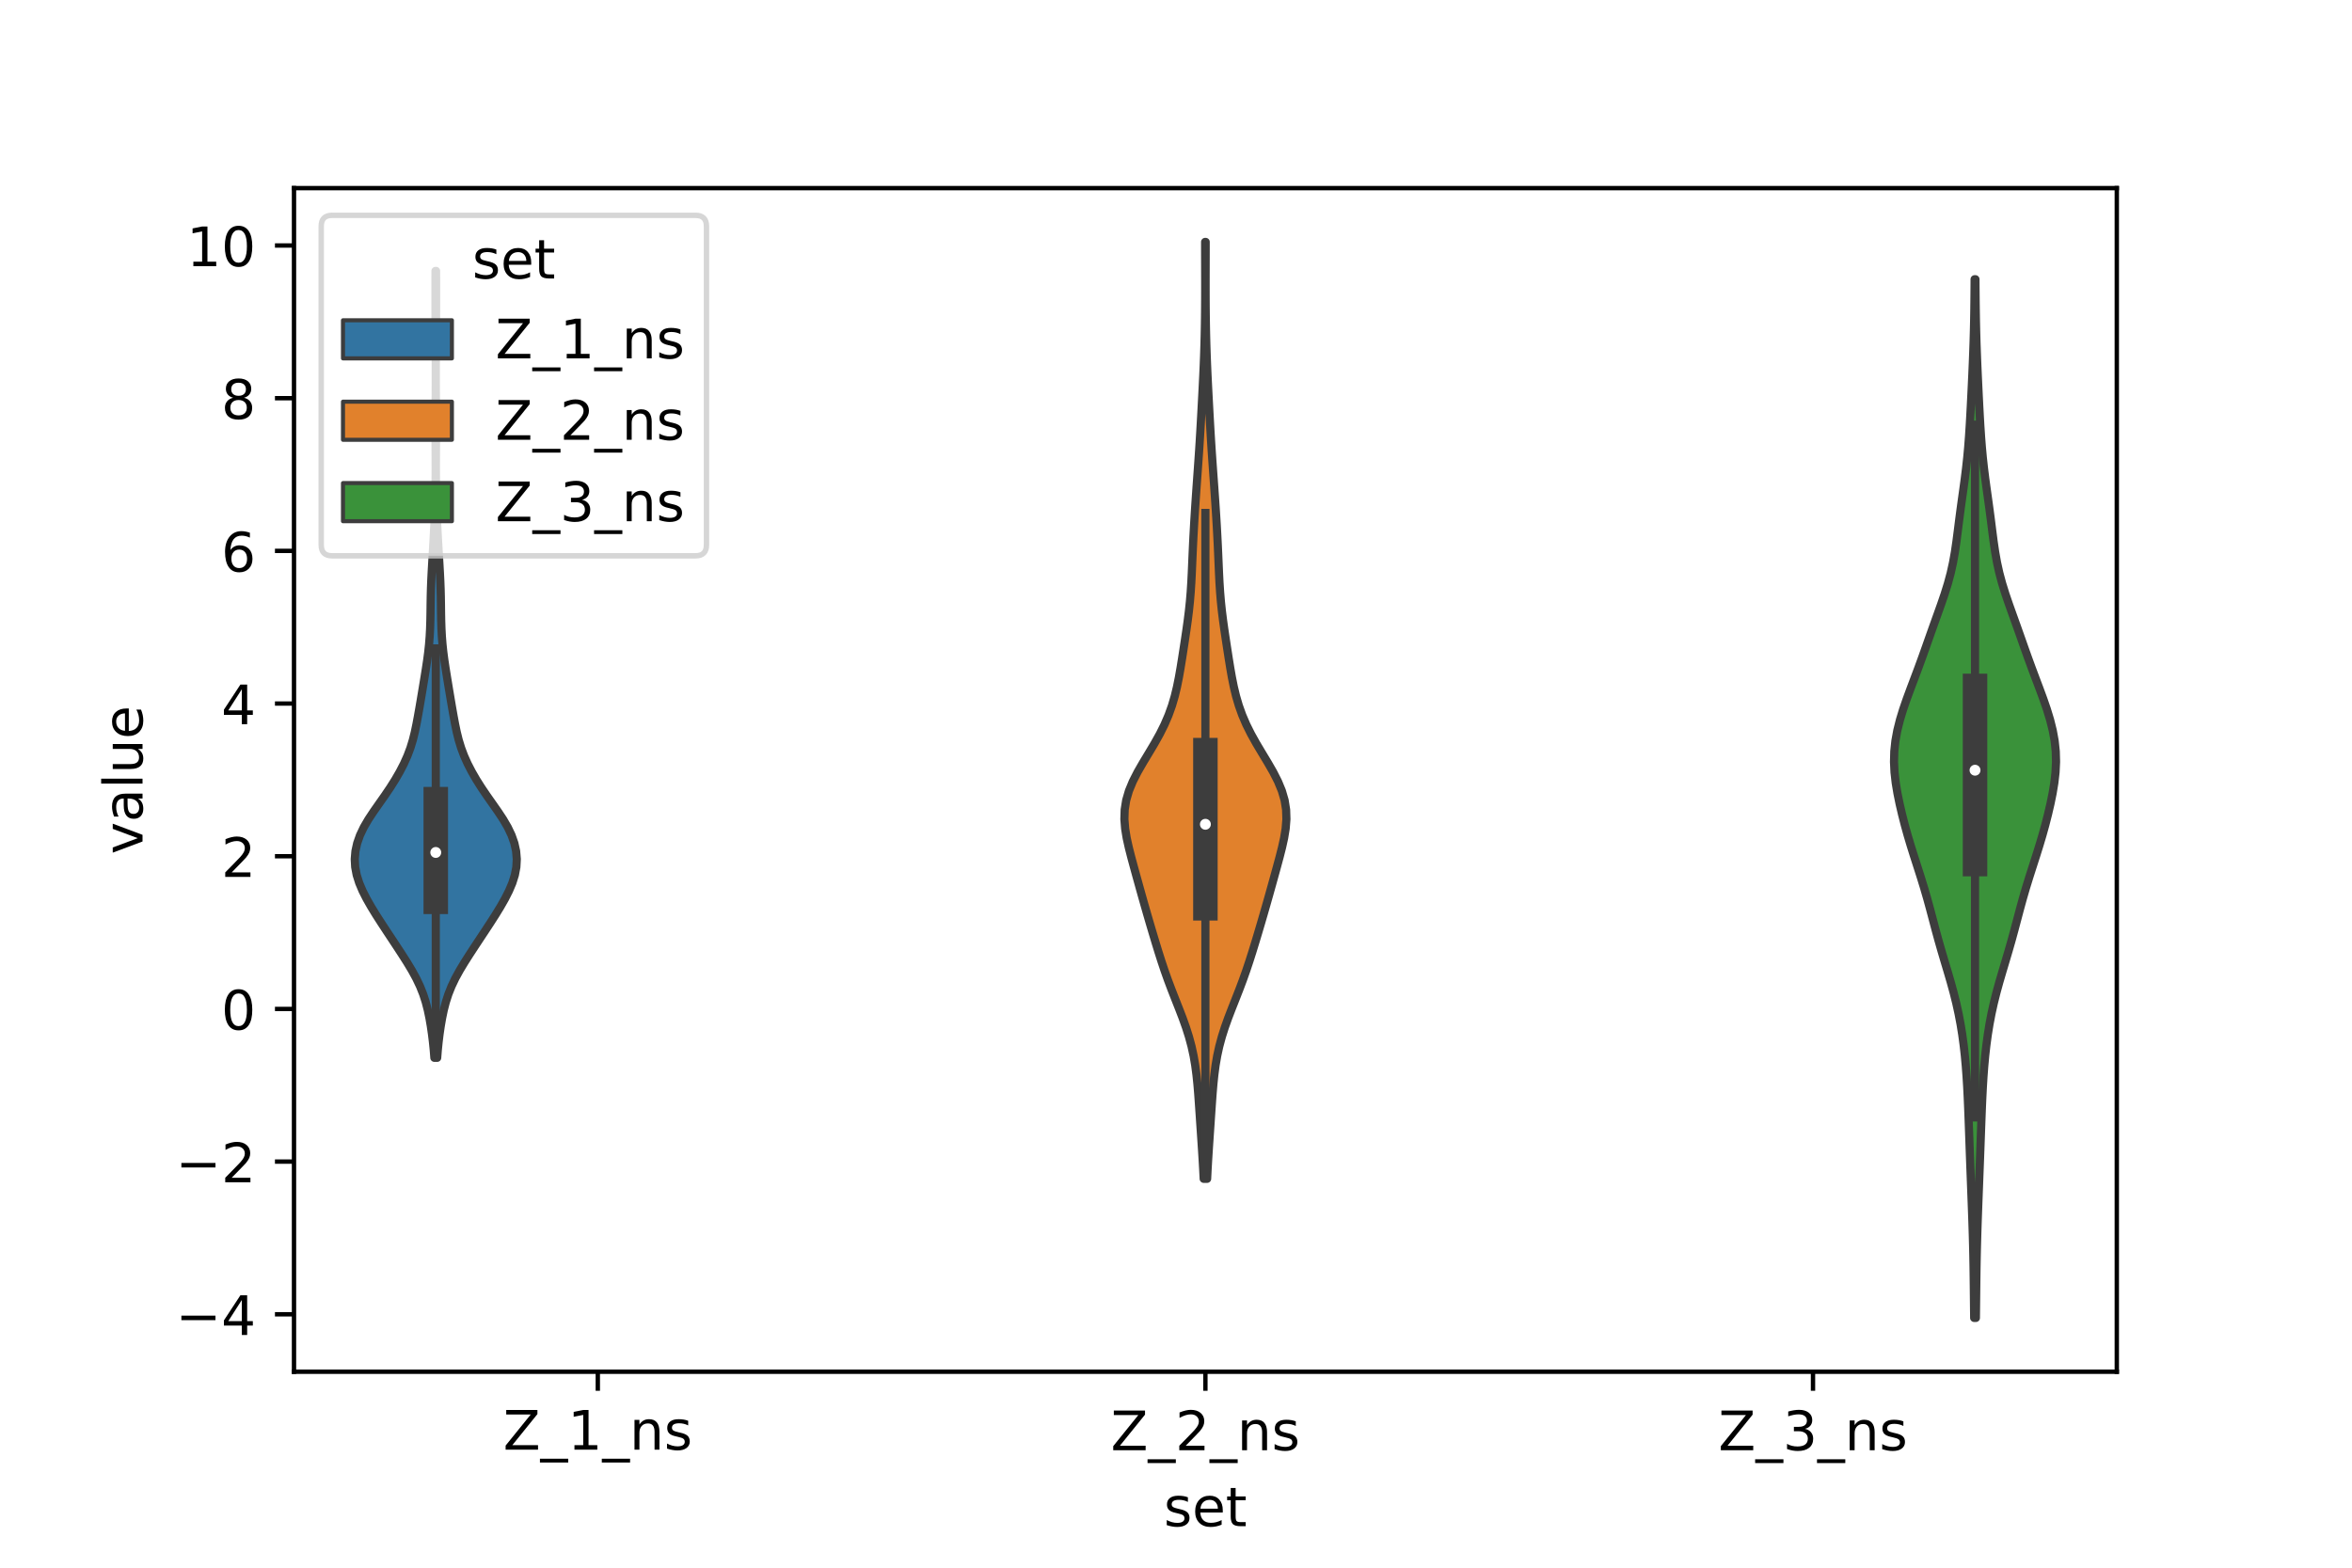 <?xml version="1.0" encoding="utf-8" standalone="no"?>
<!DOCTYPE svg PUBLIC "-//W3C//DTD SVG 1.1//EN"
  "http://www.w3.org/Graphics/SVG/1.1/DTD/svg11.dtd">
<!-- Created with matplotlib (https://matplotlib.org/) -->
<svg height="288pt" version="1.1" viewBox="0 0 432 288" width="432pt" xmlns="http://www.w3.org/2000/svg" xmlns:xlink="http://www.w3.org/1999/xlink">
 <defs>
  <style type="text/css">*{stroke-linecap:butt;stroke-linejoin:round;}</style>
 </defs>
 <g id="figure_1">
  <g id="patch_1">
   <path d="M 0 288 
L 432 288 
L 432 0 
L 0 0 
z
" style="fill:#ffffff;"/>
  </g>
  <g id="axes_1">
   <g id="patch_2">
    <path d="M 54 252 
L 388.8 252 
L 388.8 34.56 
L 54 34.56 
z
" style="fill:#ffffff;"/>
   </g>
   <g id="PolyCollection_1">
    <defs>
     <path d="M 80.298 -93.668 
L 79.782 -93.668 
L 79.666 -95.128 
L 79.519 -96.589 
L 79.341 -98.049 
L 79.128 -99.509 
L 78.877 -100.969 
L 78.574 -102.429 
L 78.198 -103.89 
L 77.728 -105.35 
L 77.146 -106.81 
L 76.45 -108.27 
L 75.65 -109.73 
L 74.771 -111.191 
L 73.841 -112.651 
L 72.887 -114.111 
L 71.922 -115.571 
L 70.956 -117.031 
L 69.999 -118.491 
L 69.063 -119.952 
L 68.169 -121.412 
L 67.337 -122.872 
L 66.596 -124.332 
L 65.977 -125.792 
L 65.516 -127.253 
L 65.239 -128.713 
L 65.16 -130.173 
L 65.283 -131.633 
L 65.604 -133.093 
L 66.118 -134.554 
L 66.813 -136.014 
L 67.664 -137.474 
L 68.629 -138.934 
L 69.652 -140.394 
L 70.679 -141.854 
L 71.667 -143.315 
L 72.589 -144.775 
L 73.432 -146.235 
L 74.186 -147.695 
L 74.84 -149.155 
L 75.388 -150.616 
L 75.834 -152.076 
L 76.195 -153.536 
L 76.498 -154.996 
L 76.77 -156.456 
L 77.028 -157.916 
L 77.277 -159.377 
L 77.522 -160.837 
L 77.763 -162.297 
L 78.002 -163.757 
L 78.235 -165.217 
L 78.455 -166.678 
L 78.648 -168.138 
L 78.804 -169.598 
L 78.92 -171.058 
L 78.997 -172.518 
L 79.044 -173.979 
L 79.071 -175.439 
L 79.089 -176.899 
L 79.113 -178.359 
L 79.151 -179.819 
L 79.207 -181.279 
L 79.279 -182.74 
L 79.361 -184.2 
L 79.446 -185.66 
L 79.532 -187.12 
L 79.616 -188.58 
L 79.696 -190.041 
L 79.77 -191.501 
L 79.835 -192.961 
L 79.889 -194.421 
L 79.933 -195.881 
L 79.967 -197.342 
L 79.992 -198.802 
L 80.008 -200.262 
L 80.015 -201.722 
L 80.014 -203.182 
L 80.008 -204.642 
L 80 -206.103 
L 79.994 -207.563 
L 79.991 -209.023 
L 79.994 -210.483 
L 80.002 -211.943 
L 80.012 -213.404 
L 80.021 -214.864 
L 80.029 -216.324 
L 80.034 -217.784 
L 80.035 -219.244 
L 80.034 -220.705 
L 80.03 -222.165 
L 80.023 -223.625 
L 80.013 -225.085 
L 80.003 -226.545 
L 79.993 -228.005 
L 79.986 -229.466 
L 79.982 -230.926 
L 79.981 -232.386 
L 79.981 -233.846 
L 79.981 -235.306 
L 79.982 -236.767 
L 79.985 -238.227 
L 80.095 -238.227 
L 80.095 -238.227 
L 80.098 -236.767 
L 80.099 -235.306 
L 80.099 -233.846 
L 80.099 -232.386 
L 80.098 -230.926 
L 80.094 -229.466 
L 80.087 -228.005 
L 80.077 -226.545 
L 80.067 -225.085 
L 80.057 -223.625 
L 80.05 -222.165 
L 80.046 -220.705 
L 80.045 -219.244 
L 80.046 -217.784 
L 80.051 -216.324 
L 80.059 -214.864 
L 80.068 -213.404 
L 80.078 -211.943 
L 80.086 -210.483 
L 80.089 -209.023 
L 80.086 -207.563 
L 80.08 -206.103 
L 80.072 -204.642 
L 80.066 -203.182 
L 80.065 -201.722 
L 80.072 -200.262 
L 80.088 -198.802 
L 80.113 -197.342 
L 80.147 -195.881 
L 80.191 -194.421 
L 80.245 -192.961 
L 80.31 -191.501 
L 80.384 -190.041 
L 80.464 -188.58 
L 80.548 -187.12 
L 80.634 -185.66 
L 80.719 -184.2 
L 80.801 -182.74 
L 80.873 -181.279 
L 80.929 -179.819 
L 80.967 -178.359 
L 80.991 -176.899 
L 81.009 -175.439 
L 81.036 -173.979 
L 81.083 -172.518 
L 81.16 -171.058 
L 81.276 -169.598 
L 81.432 -168.138 
L 81.625 -166.678 
L 81.845 -165.217 
L 82.078 -163.757 
L 82.317 -162.297 
L 82.558 -160.837 
L 82.803 -159.377 
L 83.052 -157.916 
L 83.309 -156.456 
L 83.582 -154.996 
L 83.885 -153.536 
L 84.246 -152.076 
L 84.692 -150.616 
L 85.24 -149.155 
L 85.894 -147.695 
L 86.648 -146.235 
L 87.491 -144.775 
L 88.413 -143.315 
L 89.401 -141.854 
L 90.428 -140.394 
L 91.451 -138.934 
L 92.416 -137.474 
L 93.267 -136.014 
L 93.962 -134.554 
L 94.476 -133.093 
L 94.797 -131.633 
L 94.92 -130.173 
L 94.841 -128.713 
L 94.564 -127.253 
L 94.103 -125.792 
L 93.484 -124.332 
L 92.743 -122.872 
L 91.911 -121.412 
L 91.017 -119.952 
L 90.081 -118.491 
L 89.124 -117.031 
L 88.158 -115.571 
L 87.193 -114.111 
L 86.239 -112.651 
L 85.309 -111.191 
L 84.43 -109.73 
L 83.63 -108.27 
L 82.934 -106.81 
L 82.352 -105.35 
L 81.882 -103.89 
L 81.506 -102.429 
L 81.203 -100.969 
L 80.952 -99.509 
L 80.739 -98.049 
L 80.561 -96.589 
L 80.414 -95.128 
L 80.298 -93.668 
z
" id="m6e6fdcb31c" style="stroke:#3d3d3d;stroke-width:1.5;"/>
    </defs>
    <g clip-path="url(#pe1ec024bdc)">
     <use style="fill:#3274a1;stroke:#3d3d3d;stroke-width:1.5;" x="0" xlink:href="#m6e6fdcb31c" y="288"/>
    </g>
   </g>
   <g id="PolyCollection_2">
    <defs>
     <path d="M 221.715 -71.44 
L 221.085 -71.44 
L 220.997 -73.179 
L 220.898 -74.918 
L 220.79 -76.656 
L 220.676 -78.395 
L 220.559 -80.133 
L 220.441 -81.872 
L 220.325 -83.61 
L 220.206 -85.349 
L 220.081 -87.087 
L 219.937 -88.826 
L 219.758 -90.564 
L 219.529 -92.303 
L 219.231 -94.042 
L 218.851 -95.78 
L 218.383 -97.519 
L 217.831 -99.257 
L 217.21 -100.996 
L 216.541 -102.734 
L 215.853 -104.473 
L 215.173 -106.211 
L 214.518 -107.95 
L 213.9 -109.688 
L 213.318 -111.427 
L 212.764 -113.166 
L 212.23 -114.904 
L 211.707 -116.643 
L 211.192 -118.381 
L 210.685 -120.12 
L 210.185 -121.858 
L 209.692 -123.597 
L 209.206 -125.335 
L 208.723 -127.074 
L 208.244 -128.812 
L 207.774 -130.551 
L 207.331 -132.29 
L 206.945 -134.028 
L 206.659 -135.767 
L 206.52 -137.505 
L 206.574 -139.244 
L 206.85 -140.982 
L 207.357 -142.721 
L 208.076 -144.459 
L 208.964 -146.198 
L 209.965 -147.936 
L 211.014 -149.675 
L 212.049 -151.414 
L 213.019 -153.152 
L 213.887 -154.891 
L 214.634 -156.629 
L 215.258 -158.368 
L 215.769 -160.106 
L 216.187 -161.845 
L 216.536 -163.583 
L 216.84 -165.322 
L 217.12 -167.06 
L 217.389 -168.799 
L 217.654 -170.538 
L 217.912 -172.276 
L 218.155 -174.015 
L 218.372 -175.753 
L 218.555 -177.492 
L 218.7 -179.23 
L 218.812 -180.969 
L 218.9 -182.707 
L 218.975 -184.446 
L 219.049 -186.184 
L 219.127 -187.923 
L 219.215 -189.661 
L 219.311 -191.4 
L 219.415 -193.139 
L 219.526 -194.877 
L 219.643 -196.616 
L 219.764 -198.354 
L 219.888 -200.093 
L 220.013 -201.831 
L 220.135 -203.57 
L 220.253 -205.308 
L 220.364 -207.047 
L 220.468 -208.785 
L 220.567 -210.524 
L 220.663 -212.263 
L 220.756 -214.001 
L 220.847 -215.74 
L 220.935 -217.478 
L 221.019 -219.217 
L 221.095 -220.955 
L 221.163 -222.694 
L 221.22 -224.432 
L 221.267 -226.171 
L 221.303 -227.909 
L 221.33 -229.648 
L 221.348 -231.387 
L 221.359 -233.125 
L 221.363 -234.864 
L 221.363 -236.602 
L 221.359 -238.341 
L 221.355 -240.079 
L 221.351 -241.818 
L 221.35 -243.556 
L 221.45 -243.556 
L 221.45 -243.556 
L 221.449 -241.818 
L 221.445 -240.079 
L 221.441 -238.341 
L 221.437 -236.602 
L 221.437 -234.864 
L 221.441 -233.125 
L 221.452 -231.387 
L 221.47 -229.648 
L 221.497 -227.909 
L 221.533 -226.171 
L 221.58 -224.432 
L 221.637 -222.694 
L 221.705 -220.955 
L 221.781 -219.217 
L 221.865 -217.478 
L 221.953 -215.74 
L 222.044 -214.001 
L 222.137 -212.263 
L 222.233 -210.524 
L 222.332 -208.785 
L 222.436 -207.047 
L 222.547 -205.308 
L 222.665 -203.57 
L 222.787 -201.831 
L 222.912 -200.093 
L 223.036 -198.354 
L 223.157 -196.616 
L 223.274 -194.877 
L 223.385 -193.139 
L 223.489 -191.4 
L 223.585 -189.661 
L 223.673 -187.923 
L 223.751 -186.184 
L 223.825 -184.446 
L 223.9 -182.707 
L 223.988 -180.969 
L 224.1 -179.23 
L 224.245 -177.492 
L 224.428 -175.753 
L 224.645 -174.015 
L 224.888 -172.276 
L 225.146 -170.538 
L 225.411 -168.799 
L 225.68 -167.06 
L 225.96 -165.322 
L 226.264 -163.583 
L 226.613 -161.845 
L 227.031 -160.106 
L 227.542 -158.368 
L 228.166 -156.629 
L 228.913 -154.891 
L 229.781 -153.152 
L 230.751 -151.414 
L 231.786 -149.675 
L 232.835 -147.936 
L 233.836 -146.198 
L 234.724 -144.459 
L 235.443 -142.721 
L 235.95 -140.982 
L 236.226 -139.244 
L 236.28 -137.505 
L 236.141 -135.767 
L 235.855 -134.028 
L 235.469 -132.29 
L 235.026 -130.551 
L 234.556 -128.812 
L 234.077 -127.074 
L 233.594 -125.335 
L 233.108 -123.597 
L 232.615 -121.858 
L 232.115 -120.12 
L 231.608 -118.381 
L 231.093 -116.643 
L 230.57 -114.904 
L 230.036 -113.166 
L 229.482 -111.427 
L 228.9 -109.688 
L 228.282 -107.95 
L 227.627 -106.211 
L 226.947 -104.473 
L 226.259 -102.734 
L 225.59 -100.996 
L 224.969 -99.257 
L 224.417 -97.519 
L 223.949 -95.78 
L 223.569 -94.042 
L 223.271 -92.303 
L 223.042 -90.564 
L 222.863 -88.826 
L 222.719 -87.087 
L 222.594 -85.349 
L 222.475 -83.61 
L 222.359 -81.872 
L 222.241 -80.133 
L 222.124 -78.395 
L 222.01 -76.656 
L 221.902 -74.918 
L 221.803 -73.179 
L 221.715 -71.44 
z
" id="m71fea92e18" style="stroke:#3d3d3d;stroke-width:1.5;"/>
    </defs>
    <g clip-path="url(#pe1ec024bdc)">
     <use style="fill:#e1812c;stroke:#3d3d3d;stroke-width:1.5;" x="0" xlink:href="#m71fea92e18" y="288"/>
    </g>
   </g>
   <g id="PolyCollection_3">
    <defs>
     <path d="M 362.918 -45.884 
L 362.602 -45.884 
L 362.579 -47.811 
L 362.557 -49.739 
L 362.535 -51.666 
L 362.511 -53.593 
L 362.482 -55.521 
L 362.445 -57.448 
L 362.4 -59.376 
L 362.347 -61.303 
L 362.286 -63.231 
L 362.219 -65.158 
L 362.149 -67.086 
L 362.076 -69.013 
L 362.003 -70.94 
L 361.93 -72.868 
L 361.858 -74.795 
L 361.787 -76.723 
L 361.718 -78.65 
L 361.649 -80.578 
L 361.579 -82.505 
L 361.505 -84.433 
L 361.422 -86.36 
L 361.326 -88.287 
L 361.209 -90.215 
L 361.066 -92.142 
L 360.89 -94.07 
L 360.674 -95.997 
L 360.414 -97.925 
L 360.103 -99.852 
L 359.736 -101.78 
L 359.312 -103.707 
L 358.83 -105.635 
L 358.301 -107.562 
L 357.737 -109.489 
L 357.16 -111.417 
L 356.589 -113.344 
L 356.038 -115.272 
L 355.511 -117.199 
L 355 -119.127 
L 354.488 -121.054 
L 353.958 -122.982 
L 353.396 -124.909 
L 352.802 -126.836 
L 352.185 -128.764 
L 351.564 -130.691 
L 350.959 -132.619 
L 350.384 -134.546 
L 349.848 -136.474 
L 349.355 -138.401 
L 348.906 -140.329 
L 348.513 -142.256 
L 348.193 -144.183 
L 347.974 -146.111 
L 347.88 -148.038 
L 347.932 -149.966 
L 348.136 -151.893 
L 348.487 -153.821 
L 348.968 -155.748 
L 349.555 -157.676 
L 350.22 -159.603 
L 350.931 -161.53 
L 351.659 -163.458 
L 352.381 -165.385 
L 353.084 -167.313 
L 353.771 -169.24 
L 354.45 -171.168 
L 355.135 -173.095 
L 355.828 -175.023 
L 356.516 -176.95 
L 357.176 -178.878 
L 357.776 -180.805 
L 358.294 -182.732 
L 358.72 -184.66 
L 359.062 -186.587 
L 359.344 -188.515 
L 359.593 -190.442 
L 359.835 -192.37 
L 360.087 -194.297 
L 360.351 -196.225 
L 360.62 -198.152 
L 360.88 -200.079 
L 361.12 -202.007 
L 361.33 -203.934 
L 361.507 -205.862 
L 361.655 -207.789 
L 361.781 -209.717 
L 361.892 -211.644 
L 361.994 -213.572 
L 362.09 -215.499 
L 362.182 -217.426 
L 362.271 -219.354 
L 362.353 -221.281 
L 362.428 -223.209 
L 362.495 -225.136 
L 362.55 -227.064 
L 362.595 -228.991 
L 362.628 -230.919 
L 362.652 -232.846 
L 362.67 -234.773 
L 362.684 -236.701 
L 362.836 -236.701 
L 362.836 -236.701 
L 362.85 -234.773 
L 362.868 -232.846 
L 362.892 -230.919 
L 362.925 -228.991 
L 362.97 -227.064 
L 363.025 -225.136 
L 363.092 -223.209 
L 363.167 -221.281 
L 363.249 -219.354 
L 363.338 -217.426 
L 363.43 -215.499 
L 363.526 -213.572 
L 363.628 -211.644 
L 363.739 -209.717 
L 363.865 -207.789 
L 364.013 -205.862 
L 364.19 -203.934 
L 364.4 -202.007 
L 364.64 -200.079 
L 364.9 -198.152 
L 365.169 -196.225 
L 365.433 -194.297 
L 365.685 -192.37 
L 365.927 -190.442 
L 366.176 -188.515 
L 366.458 -186.587 
L 366.8 -184.66 
L 367.226 -182.732 
L 367.744 -180.805 
L 368.344 -178.878 
L 369.004 -176.95 
L 369.692 -175.023 
L 370.385 -173.095 
L 371.07 -171.168 
L 371.749 -169.24 
L 372.436 -167.313 
L 373.139 -165.385 
L 373.861 -163.458 
L 374.589 -161.53 
L 375.3 -159.603 
L 375.965 -157.676 
L 376.552 -155.748 
L 377.033 -153.821 
L 377.384 -151.893 
L 377.588 -149.966 
L 377.64 -148.038 
L 377.546 -146.111 
L 377.327 -144.183 
L 377.007 -142.256 
L 376.614 -140.329 
L 376.165 -138.401 
L 375.672 -136.474 
L 375.136 -134.546 
L 374.561 -132.619 
L 373.956 -130.691 
L 373.335 -128.764 
L 372.718 -126.836 
L 372.124 -124.909 
L 371.562 -122.982 
L 371.032 -121.054 
L 370.52 -119.127 
L 370.009 -117.199 
L 369.482 -115.272 
L 368.931 -113.344 
L 368.36 -111.417 
L 367.783 -109.489 
L 367.219 -107.562 
L 366.69 -105.635 
L 366.208 -103.707 
L 365.784 -101.78 
L 365.417 -99.852 
L 365.106 -97.925 
L 364.846 -95.997 
L 364.63 -94.07 
L 364.454 -92.142 
L 364.311 -90.215 
L 364.194 -88.287 
L 364.098 -86.36 
L 364.015 -84.433 
L 363.941 -82.505 
L 363.871 -80.578 
L 363.802 -78.65 
L 363.733 -76.723 
L 363.662 -74.795 
L 363.59 -72.868 
L 363.517 -70.94 
L 363.444 -69.013 
L 363.371 -67.086 
L 363.301 -65.158 
L 363.234 -63.231 
L 363.173 -61.303 
L 363.12 -59.376 
L 363.075 -57.448 
L 363.038 -55.521 
L 363.009 -53.593 
L 362.985 -51.666 
L 362.963 -49.739 
L 362.941 -47.811 
L 362.918 -45.884 
z
" id="m199a3d5e04" style="stroke:#3d3d3d;stroke-width:1.5;"/>
    </defs>
    <g clip-path="url(#pe1ec024bdc)">
     <use style="fill:#3a923a;stroke:#3d3d3d;stroke-width:1.5;" x="0" xlink:href="#m199a3d5e04" y="288"/>
    </g>
   </g>
   <g id="patch_3">
    <path clip-path="url(#pe1ec024bdc)" d="M 109.8 185.348 
L 109.8 185.348 
L 109.8 185.348 
L 109.8 185.348 
z
" style="fill:#3274a1;stroke:#3d3d3d;stroke-linejoin:miter;stroke-width:0.75;"/>
   </g>
   <g id="patch_4">
    <path clip-path="url(#pe1ec024bdc)" d="M 109.8 185.348 
L 109.8 185.348 
L 109.8 185.348 
L 109.8 185.348 
z
" style="fill:#e1812c;stroke:#3d3d3d;stroke-linejoin:miter;stroke-width:0.75;"/>
   </g>
   <g id="patch_5">
    <path clip-path="url(#pe1ec024bdc)" d="M 109.8 185.348 
L 109.8 185.348 
L 109.8 185.348 
L 109.8 185.348 
z
" style="fill:#3a923a;stroke:#3d3d3d;stroke-linejoin:miter;stroke-width:0.75;"/>
   </g>
   <g id="matplotlib.axis_1">
    <g id="xtick_1">
     <g id="line2d_1">
      <defs>
       <path d="M 0 0 
L 0 3.5 
" id="mb2d872e1be" style="stroke:#000000;stroke-width:0.8;"/>
      </defs>
      <g>
       <use style="stroke:#000000;stroke-width:0.8;" x="109.8" xlink:href="#mb2d872e1be" y="252"/>
      </g>
     </g>
     <g id="text_1">
      <!-- Z_1_ns -->
      <g transform="translate(92.42 266.32)scale(0.1 -0.1)">
       <defs>
        <path d="M 5.609 72.906 
L 62.891 72.906 
L 62.891 65.375 
L 16.797 8.297 
L 64.016 8.297 
L 64.016 0 
L 4.5 0 
L 4.5 7.516 
L 50.594 64.594 
L 5.609 64.594 
z
" id="DejaVuSans-90"/>
        <path d="M 50.984 -16.609 
L 50.984 -23.578 
L -0.984 -23.578 
L -0.984 -16.609 
z
" id="DejaVuSans-95"/>
        <path d="M 12.406 8.297 
L 28.516 8.297 
L 28.516 63.922 
L 10.984 60.406 
L 10.984 69.391 
L 28.422 72.906 
L 38.281 72.906 
L 38.281 8.297 
L 54.391 8.297 
L 54.391 0 
L 12.406 0 
z
" id="DejaVuSans-49"/>
        <path d="M 54.891 33.016 
L 54.891 0 
L 45.906 0 
L 45.906 32.719 
Q 45.906 40.484 42.875 44.328 
Q 39.844 48.188 33.797 48.188 
Q 26.516 48.188 22.312 43.547 
Q 18.109 38.922 18.109 30.906 
L 18.109 0 
L 9.078 0 
L 9.078 54.688 
L 18.109 54.688 
L 18.109 46.188 
Q 21.344 51.125 25.703 53.562 
Q 30.078 56 35.797 56 
Q 45.219 56 50.047 50.172 
Q 54.891 44.344 54.891 33.016 
z
" id="DejaVuSans-110"/>
        <path d="M 44.281 53.078 
L 44.281 44.578 
Q 40.484 46.531 36.375 47.5 
Q 32.281 48.484 27.875 48.484 
Q 21.188 48.484 17.844 46.438 
Q 14.5 44.391 14.5 40.281 
Q 14.5 37.156 16.891 35.375 
Q 19.281 33.594 26.516 31.984 
L 29.594 31.297 
Q 39.156 29.25 43.188 25.516 
Q 47.219 21.781 47.219 15.094 
Q 47.219 7.469 41.188 3.016 
Q 35.156 -1.422 24.609 -1.422 
Q 20.219 -1.422 15.453 -0.562 
Q 10.688 0.297 5.422 2 
L 5.422 11.281 
Q 10.406 8.688 15.234 7.391 
Q 20.062 6.109 24.812 6.109 
Q 31.156 6.109 34.562 8.281 
Q 37.984 10.453 37.984 14.406 
Q 37.984 18.062 35.516 20.016 
Q 33.062 21.969 24.703 23.781 
L 21.578 24.516 
Q 13.234 26.266 9.516 29.906 
Q 5.812 33.547 5.812 39.891 
Q 5.812 47.609 11.281 51.797 
Q 16.75 56 26.812 56 
Q 31.781 56 36.172 55.266 
Q 40.578 54.547 44.281 53.078 
z
" id="DejaVuSans-115"/>
       </defs>
       <use xlink:href="#DejaVuSans-90"/>
       <use x="68.506" xlink:href="#DejaVuSans-95"/>
       <use x="118.506" xlink:href="#DejaVuSans-49"/>
       <use x="182.129" xlink:href="#DejaVuSans-95"/>
       <use x="232.129" xlink:href="#DejaVuSans-110"/>
       <use x="295.508" xlink:href="#DejaVuSans-115"/>
      </g>
     </g>
    </g>
    <g id="xtick_2">
     <g id="line2d_2">
      <g>
       <use style="stroke:#000000;stroke-width:0.8;" x="221.4" xlink:href="#mb2d872e1be" y="252"/>
      </g>
     </g>
     <g id="text_2">
      <!-- Z_2_ns -->
      <g transform="translate(204.02 266.422)scale(0.1 -0.1)">
       <defs>
        <path d="M 19.188 8.297 
L 53.609 8.297 
L 53.609 0 
L 7.328 0 
L 7.328 8.297 
Q 12.938 14.109 22.625 23.891 
Q 32.328 33.688 34.812 36.531 
Q 39.547 41.844 41.422 45.531 
Q 43.312 49.219 43.312 52.781 
Q 43.312 58.594 39.234 62.25 
Q 35.156 65.922 28.609 65.922 
Q 23.969 65.922 18.812 64.312 
Q 13.672 62.703 7.812 59.422 
L 7.812 69.391 
Q 13.766 71.781 18.938 73 
Q 24.125 74.219 28.422 74.219 
Q 39.75 74.219 46.484 68.547 
Q 53.219 62.891 53.219 53.422 
Q 53.219 48.922 51.531 44.891 
Q 49.859 40.875 45.406 35.406 
Q 44.188 33.984 37.641 27.219 
Q 31.109 20.453 19.188 8.297 
z
" id="DejaVuSans-50"/>
       </defs>
       <use xlink:href="#DejaVuSans-90"/>
       <use x="68.506" xlink:href="#DejaVuSans-95"/>
       <use x="118.506" xlink:href="#DejaVuSans-50"/>
       <use x="182.129" xlink:href="#DejaVuSans-95"/>
       <use x="232.129" xlink:href="#DejaVuSans-110"/>
       <use x="295.508" xlink:href="#DejaVuSans-115"/>
      </g>
     </g>
    </g>
    <g id="xtick_3">
     <g id="line2d_3">
      <g>
       <use style="stroke:#000000;stroke-width:0.8;" x="333" xlink:href="#mb2d872e1be" y="252"/>
      </g>
     </g>
     <g id="text_3">
      <!-- Z_3_ns -->
      <g transform="translate(315.62 266.422)scale(0.1 -0.1)">
       <defs>
        <path d="M 40.578 39.312 
Q 47.656 37.797 51.625 33 
Q 55.609 28.219 55.609 21.188 
Q 55.609 10.406 48.188 4.484 
Q 40.766 -1.422 27.094 -1.422 
Q 22.516 -1.422 17.656 -0.516 
Q 12.797 0.391 7.625 2.203 
L 7.625 11.719 
Q 11.719 9.328 16.594 8.109 
Q 21.484 6.891 26.812 6.891 
Q 36.078 6.891 40.938 10.547 
Q 45.797 14.203 45.797 21.188 
Q 45.797 27.641 41.281 31.266 
Q 36.766 34.906 28.719 34.906 
L 20.219 34.906 
L 20.219 43.016 
L 29.109 43.016 
Q 36.375 43.016 40.234 45.922 
Q 44.094 48.828 44.094 54.297 
Q 44.094 59.906 40.109 62.906 
Q 36.141 65.922 28.719 65.922 
Q 24.656 65.922 20.016 65.031 
Q 15.375 64.156 9.812 62.312 
L 9.812 71.094 
Q 15.438 72.656 20.344 73.438 
Q 25.25 74.219 29.594 74.219 
Q 40.828 74.219 47.359 69.109 
Q 53.906 64.016 53.906 55.328 
Q 53.906 49.266 50.438 45.094 
Q 46.969 40.922 40.578 39.312 
z
" id="DejaVuSans-51"/>
       </defs>
       <use xlink:href="#DejaVuSans-90"/>
       <use x="68.506" xlink:href="#DejaVuSans-95"/>
       <use x="118.506" xlink:href="#DejaVuSans-51"/>
       <use x="182.129" xlink:href="#DejaVuSans-95"/>
       <use x="232.129" xlink:href="#DejaVuSans-110"/>
       <use x="295.508" xlink:href="#DejaVuSans-115"/>
      </g>
     </g>
    </g>
    <g id="text_4">
     <!-- set -->
     <g transform="translate(213.759 280.378)scale(0.1 -0.1)">
      <defs>
       <path d="M 56.203 29.594 
L 56.203 25.203 
L 14.891 25.203 
Q 15.484 15.922 20.484 11.062 
Q 25.484 6.203 34.422 6.203 
Q 39.594 6.203 44.453 7.469 
Q 49.312 8.734 54.109 11.281 
L 54.109 2.781 
Q 49.266 0.734 44.188 -0.344 
Q 39.109 -1.422 33.891 -1.422 
Q 20.797 -1.422 13.156 6.188 
Q 5.516 13.812 5.516 26.812 
Q 5.516 40.234 12.766 48.109 
Q 20.016 56 32.328 56 
Q 43.359 56 49.781 48.891 
Q 56.203 41.797 56.203 29.594 
z
M 47.219 32.234 
Q 47.125 39.594 43.094 43.984 
Q 39.062 48.391 32.422 48.391 
Q 24.906 48.391 20.391 44.141 
Q 15.875 39.891 15.188 32.172 
z
" id="DejaVuSans-101"/>
       <path d="M 18.312 70.219 
L 18.312 54.688 
L 36.812 54.688 
L 36.812 47.703 
L 18.312 47.703 
L 18.312 18.016 
Q 18.312 11.328 20.141 9.422 
Q 21.969 7.516 27.594 7.516 
L 36.812 7.516 
L 36.812 0 
L 27.594 0 
Q 17.188 0 13.234 3.875 
Q 9.281 7.766 9.281 18.016 
L 9.281 47.703 
L 2.688 47.703 
L 2.688 54.688 
L 9.281 54.688 
L 9.281 70.219 
z
" id="DejaVuSans-116"/>
      </defs>
      <use xlink:href="#DejaVuSans-115"/>
      <use x="52.1" xlink:href="#DejaVuSans-101"/>
      <use x="113.623" xlink:href="#DejaVuSans-116"/>
     </g>
    </g>
   </g>
   <g id="matplotlib.axis_2">
    <g id="ytick_1">
     <g id="line2d_4">
      <defs>
       <path d="M 0 0 
L -3.5 0 
" id="m253fcd2c8c" style="stroke:#000000;stroke-width:0.8;"/>
      </defs>
      <g>
       <use style="stroke:#000000;stroke-width:0.8;" x="54" xlink:href="#m253fcd2c8c" y="241.446"/>
      </g>
     </g>
     <g id="text_5">
      <!-- −4 -->
      <g transform="translate(32.258 245.245)scale(0.1 -0.1)">
       <defs>
        <path d="M 10.594 35.5 
L 73.188 35.5 
L 73.188 27.203 
L 10.594 27.203 
z
" id="DejaVuSans-8722"/>
        <path d="M 37.797 64.312 
L 12.891 25.391 
L 37.797 25.391 
z
M 35.203 72.906 
L 47.609 72.906 
L 47.609 25.391 
L 58.016 25.391 
L 58.016 17.188 
L 47.609 17.188 
L 47.609 0 
L 37.797 0 
L 37.797 17.188 
L 4.891 17.188 
L 4.891 26.703 
z
" id="DejaVuSans-52"/>
       </defs>
       <use xlink:href="#DejaVuSans-8722"/>
       <use x="83.789" xlink:href="#DejaVuSans-52"/>
      </g>
     </g>
    </g>
    <g id="ytick_2">
     <g id="line2d_5">
      <g>
       <use style="stroke:#000000;stroke-width:0.8;" x="54" xlink:href="#m253fcd2c8c" y="213.397"/>
      </g>
     </g>
     <g id="text_6">
      <!-- −2 -->
      <g transform="translate(32.258 217.196)scale(0.1 -0.1)">
       <use xlink:href="#DejaVuSans-8722"/>
       <use x="83.789" xlink:href="#DejaVuSans-50"/>
      </g>
     </g>
    </g>
    <g id="ytick_3">
     <g id="line2d_6">
      <g>
       <use style="stroke:#000000;stroke-width:0.8;" x="54" xlink:href="#m253fcd2c8c" y="185.348"/>
      </g>
     </g>
     <g id="text_7">
      <!-- 0 -->
      <g transform="translate(40.638 189.147)scale(0.1 -0.1)">
       <defs>
        <path d="M 31.781 66.406 
Q 24.172 66.406 20.328 58.906 
Q 16.5 51.422 16.5 36.375 
Q 16.5 21.391 20.328 13.891 
Q 24.172 6.391 31.781 6.391 
Q 39.453 6.391 43.281 13.891 
Q 47.125 21.391 47.125 36.375 
Q 47.125 51.422 43.281 58.906 
Q 39.453 66.406 31.781 66.406 
z
M 31.781 74.219 
Q 44.047 74.219 50.516 64.516 
Q 56.984 54.828 56.984 36.375 
Q 56.984 17.969 50.516 8.266 
Q 44.047 -1.422 31.781 -1.422 
Q 19.531 -1.422 13.062 8.266 
Q 6.594 17.969 6.594 36.375 
Q 6.594 54.828 13.062 64.516 
Q 19.531 74.219 31.781 74.219 
z
" id="DejaVuSans-48"/>
       </defs>
       <use xlink:href="#DejaVuSans-48"/>
      </g>
     </g>
    </g>
    <g id="ytick_4">
     <g id="line2d_7">
      <g>
       <use style="stroke:#000000;stroke-width:0.8;" x="54" xlink:href="#m253fcd2c8c" y="157.299"/>
      </g>
     </g>
     <g id="text_8">
      <!-- 2 -->
      <g transform="translate(40.638 161.098)scale(0.1 -0.1)">
       <use xlink:href="#DejaVuSans-50"/>
      </g>
     </g>
    </g>
    <g id="ytick_5">
     <g id="line2d_8">
      <g>
       <use style="stroke:#000000;stroke-width:0.8;" x="54" xlink:href="#m253fcd2c8c" y="129.25"/>
      </g>
     </g>
     <g id="text_9">
      <!-- 4 -->
      <g transform="translate(40.638 133.049)scale(0.1 -0.1)">
       <use xlink:href="#DejaVuSans-52"/>
      </g>
     </g>
    </g>
    <g id="ytick_6">
     <g id="line2d_9">
      <g>
       <use style="stroke:#000000;stroke-width:0.8;" x="54" xlink:href="#m253fcd2c8c" y="101.201"/>
      </g>
     </g>
     <g id="text_10">
      <!-- 6 -->
      <g transform="translate(40.638 105)scale(0.1 -0.1)">
       <defs>
        <path d="M 33.016 40.375 
Q 26.375 40.375 22.484 35.828 
Q 18.609 31.297 18.609 23.391 
Q 18.609 15.531 22.484 10.953 
Q 26.375 6.391 33.016 6.391 
Q 39.656 6.391 43.531 10.953 
Q 47.406 15.531 47.406 23.391 
Q 47.406 31.297 43.531 35.828 
Q 39.656 40.375 33.016 40.375 
z
M 52.594 71.297 
L 52.594 62.312 
Q 48.875 64.062 45.094 64.984 
Q 41.312 65.922 37.594 65.922 
Q 27.828 65.922 22.672 59.328 
Q 17.531 52.734 16.797 39.406 
Q 19.672 43.656 24.016 45.922 
Q 28.375 48.188 33.594 48.188 
Q 44.578 48.188 50.953 41.516 
Q 57.328 34.859 57.328 23.391 
Q 57.328 12.156 50.688 5.359 
Q 44.047 -1.422 33.016 -1.422 
Q 20.359 -1.422 13.672 8.266 
Q 6.984 17.969 6.984 36.375 
Q 6.984 53.656 15.188 63.938 
Q 23.391 74.219 37.203 74.219 
Q 40.922 74.219 44.703 73.484 
Q 48.484 72.75 52.594 71.297 
z
" id="DejaVuSans-54"/>
       </defs>
       <use xlink:href="#DejaVuSans-54"/>
      </g>
     </g>
    </g>
    <g id="ytick_7">
     <g id="line2d_10">
      <g>
       <use style="stroke:#000000;stroke-width:0.8;" x="54" xlink:href="#m253fcd2c8c" y="73.152"/>
      </g>
     </g>
     <g id="text_11">
      <!-- 8 -->
      <g transform="translate(40.638 76.951)scale(0.1 -0.1)">
       <defs>
        <path d="M 31.781 34.625 
Q 24.75 34.625 20.719 30.859 
Q 16.703 27.094 16.703 20.516 
Q 16.703 13.922 20.719 10.156 
Q 24.75 6.391 31.781 6.391 
Q 38.812 6.391 42.859 10.172 
Q 46.922 13.969 46.922 20.516 
Q 46.922 27.094 42.891 30.859 
Q 38.875 34.625 31.781 34.625 
z
M 21.922 38.812 
Q 15.578 40.375 12.031 44.719 
Q 8.5 49.078 8.5 55.328 
Q 8.5 64.062 14.719 69.141 
Q 20.953 74.219 31.781 74.219 
Q 42.672 74.219 48.875 69.141 
Q 55.078 64.062 55.078 55.328 
Q 55.078 49.078 51.531 44.719 
Q 48 40.375 41.703 38.812 
Q 48.828 37.156 52.797 32.312 
Q 56.781 27.484 56.781 20.516 
Q 56.781 9.906 50.312 4.234 
Q 43.844 -1.422 31.781 -1.422 
Q 19.734 -1.422 13.25 4.234 
Q 6.781 9.906 6.781 20.516 
Q 6.781 27.484 10.781 32.312 
Q 14.797 37.156 21.922 38.812 
z
M 18.312 54.391 
Q 18.312 48.734 21.844 45.562 
Q 25.391 42.391 31.781 42.391 
Q 38.141 42.391 41.719 45.562 
Q 45.312 48.734 45.312 54.391 
Q 45.312 60.062 41.719 63.234 
Q 38.141 66.406 31.781 66.406 
Q 25.391 66.406 21.844 63.234 
Q 18.312 60.062 18.312 54.391 
z
" id="DejaVuSans-56"/>
       </defs>
       <use xlink:href="#DejaVuSans-56"/>
      </g>
     </g>
    </g>
    <g id="ytick_8">
     <g id="line2d_11">
      <g>
       <use style="stroke:#000000;stroke-width:0.8;" x="54" xlink:href="#m253fcd2c8c" y="45.103"/>
      </g>
     </g>
     <g id="text_12">
      <!-- 10 -->
      <g transform="translate(34.275 48.902)scale(0.1 -0.1)">
       <use xlink:href="#DejaVuSans-49"/>
       <use x="63.623" xlink:href="#DejaVuSans-48"/>
      </g>
     </g>
    </g>
    <g id="text_13">
     <!-- value -->
     <g transform="translate(26.178 156.938)rotate(-90)scale(0.1 -0.1)">
      <defs>
       <path d="M 2.984 54.688 
L 12.5 54.688 
L 29.594 8.797 
L 46.688 54.688 
L 56.203 54.688 
L 35.688 0 
L 23.484 0 
z
" id="DejaVuSans-118"/>
       <path d="M 34.281 27.484 
Q 23.391 27.484 19.188 25 
Q 14.984 22.516 14.984 16.5 
Q 14.984 11.719 18.141 8.906 
Q 21.297 6.109 26.703 6.109 
Q 34.188 6.109 38.703 11.406 
Q 43.219 16.703 43.219 25.484 
L 43.219 27.484 
z
M 52.203 31.203 
L 52.203 0 
L 43.219 0 
L 43.219 8.297 
Q 40.141 3.328 35.547 0.953 
Q 30.953 -1.422 24.312 -1.422 
Q 15.922 -1.422 10.953 3.297 
Q 6 8.016 6 15.922 
Q 6 25.141 12.172 29.828 
Q 18.359 34.516 30.609 34.516 
L 43.219 34.516 
L 43.219 35.406 
Q 43.219 41.609 39.141 45 
Q 35.062 48.391 27.688 48.391 
Q 23 48.391 18.547 47.266 
Q 14.109 46.141 10.016 43.891 
L 10.016 52.203 
Q 14.938 54.109 19.578 55.047 
Q 24.219 56 28.609 56 
Q 40.484 56 46.344 49.844 
Q 52.203 43.703 52.203 31.203 
z
" id="DejaVuSans-97"/>
       <path d="M 9.422 75.984 
L 18.406 75.984 
L 18.406 0 
L 9.422 0 
z
" id="DejaVuSans-108"/>
       <path d="M 8.5 21.578 
L 8.5 54.688 
L 17.484 54.688 
L 17.484 21.922 
Q 17.484 14.156 20.5 10.266 
Q 23.531 6.391 29.594 6.391 
Q 36.859 6.391 41.078 11.031 
Q 45.312 15.672 45.312 23.688 
L 45.312 54.688 
L 54.297 54.688 
L 54.297 0 
L 45.312 0 
L 45.312 8.406 
Q 42.047 3.422 37.719 1 
Q 33.406 -1.422 27.688 -1.422 
Q 18.266 -1.422 13.375 4.438 
Q 8.5 10.297 8.5 21.578 
z
M 31.109 56 
z
" id="DejaVuSans-117"/>
      </defs>
      <use xlink:href="#DejaVuSans-118"/>
      <use x="59.18" xlink:href="#DejaVuSans-97"/>
      <use x="120.459" xlink:href="#DejaVuSans-108"/>
      <use x="148.242" xlink:href="#DejaVuSans-117"/>
      <use x="211.621" xlink:href="#DejaVuSans-101"/>
     </g>
    </g>
   </g>
   <g id="line2d_12">
    <path clip-path="url(#pe1ec024bdc)" d="M 80.04 192.511 
L 80.04 119.116 
" style="fill:none;stroke:#3d3d3d;stroke-linecap:square;stroke-width:1.5;"/>
   </g>
   <g id="line2d_13">
    <path clip-path="url(#pe1ec024bdc)" d="M 80.04 165.68 
L 80.04 146.815 
" style="fill:none;stroke:#3d3d3d;stroke-linecap:square;stroke-width:4.5;"/>
   </g>
   <g id="line2d_14">
    <path clip-path="url(#pe1ec024bdc)" d="M 221.4 210.115 
L 221.4 94.231 
" style="fill:none;stroke:#3d3d3d;stroke-linecap:square;stroke-width:1.5;"/>
   </g>
   <g id="line2d_15">
    <path clip-path="url(#pe1ec024bdc)" d="M 221.4 166.863 
L 221.4 137.807 
" style="fill:none;stroke:#3d3d3d;stroke-linecap:square;stroke-width:4.5;"/>
   </g>
   <g id="line2d_16">
    <path clip-path="url(#pe1ec024bdc)" d="M 362.76 205.286 
L 362.76 78.015 
" style="fill:none;stroke:#3d3d3d;stroke-linecap:square;stroke-width:1.5;"/>
   </g>
   <g id="line2d_17">
    <path clip-path="url(#pe1ec024bdc)" d="M 362.76 158.746 
L 362.76 126.012 
" style="fill:none;stroke:#3d3d3d;stroke-linecap:square;stroke-width:4.5;"/>
   </g>
   <g id="patch_6">
    <path d="M 54 252 
L 54 34.56 
" style="fill:none;stroke:#000000;stroke-linecap:square;stroke-linejoin:miter;stroke-width:0.8;"/>
   </g>
   <g id="patch_7">
    <path d="M 388.8 252 
L 388.8 34.56 
" style="fill:none;stroke:#000000;stroke-linecap:square;stroke-linejoin:miter;stroke-width:0.8;"/>
   </g>
   <g id="patch_8">
    <path d="M 54 252 
L 388.8 252 
" style="fill:none;stroke:#000000;stroke-linecap:square;stroke-linejoin:miter;stroke-width:0.8;"/>
   </g>
   <g id="patch_9">
    <path d="M 54 34.56 
L 388.8 34.56 
" style="fill:none;stroke:#000000;stroke-linecap:square;stroke-linejoin:miter;stroke-width:0.8;"/>
   </g>
   <g id="PathCollection_1">
    <defs>
     <path d="M 0 1.5 
C 0.398 1.5 0.779 1.342 1.061 1.061 
C 1.342 0.779 1.5 0.398 1.5 0 
C 1.5 -0.398 1.342 -0.779 1.061 -1.061 
C 0.779 -1.342 0.398 -1.5 0 -1.5 
C -0.398 -1.5 -0.779 -1.342 -1.061 -1.061 
C -1.342 -0.779 -1.5 -0.398 -1.5 0 
C -1.5 0.398 -1.342 0.779 -1.061 1.061 
C -0.779 1.342 -0.398 1.5 0 1.5 
z
" id="m6610dbf44b" style="stroke:#3d3d3d;"/>
    </defs>
    <g clip-path="url(#pe1ec024bdc)">
     <use style="fill:#ffffff;stroke:#3d3d3d;" x="80.04" xlink:href="#m6610dbf44b" y="156.604"/>
    </g>
   </g>
   <g id="PathCollection_2">
    <g clip-path="url(#pe1ec024bdc)">
     <use style="fill:#ffffff;stroke:#3d3d3d;" x="221.4" xlink:href="#m6610dbf44b" y="151.428"/>
    </g>
   </g>
   <g id="PathCollection_3">
    <g clip-path="url(#pe1ec024bdc)">
     <use style="fill:#ffffff;stroke:#3d3d3d;" x="362.76" xlink:href="#m6610dbf44b" y="141.496"/>
    </g>
   </g>
   <g id="legend_1">
    <g id="patch_10">
     <path d="M 61 102.107 
L 127.759 102.107 
Q 129.759 102.107 129.759 100.107 
L 129.759 41.56 
Q 129.759 39.56 127.759 39.56 
L 61 39.56 
Q 59 39.56 59 41.56 
L 59 100.107 
Q 59 102.107 61 102.107 
z
" style="fill:#ffffff;opacity:0.8;stroke:#cccccc;stroke-linejoin:miter;"/>
    </g>
    <g id="text_14">
     <!-- set -->
     <g transform="translate(86.738 51.158)scale(0.1 -0.1)">
      <use xlink:href="#DejaVuSans-115"/>
      <use x="52.1" xlink:href="#DejaVuSans-101"/>
      <use x="113.623" xlink:href="#DejaVuSans-116"/>
     </g>
    </g>
    <g id="patch_11">
     <path d="M 63 65.837 
L 83 65.837 
L 83 58.837 
L 63 58.837 
z
" style="fill:#3274a1;stroke:#3d3d3d;stroke-linejoin:miter;stroke-width:0.75;"/>
    </g>
    <g id="text_15">
     <!-- Z_1_ns -->
     <g transform="translate(91 65.837)scale(0.1 -0.1)">
      <use xlink:href="#DejaVuSans-90"/>
      <use x="68.506" xlink:href="#DejaVuSans-95"/>
      <use x="118.506" xlink:href="#DejaVuSans-49"/>
      <use x="182.129" xlink:href="#DejaVuSans-95"/>
      <use x="232.129" xlink:href="#DejaVuSans-110"/>
      <use x="295.508" xlink:href="#DejaVuSans-115"/>
     </g>
    </g>
    <g id="patch_12">
     <path d="M 63 80.793 
L 83 80.793 
L 83 73.793 
L 63 73.793 
z
" style="fill:#e1812c;stroke:#3d3d3d;stroke-linejoin:miter;stroke-width:0.75;"/>
    </g>
    <g id="text_16">
     <!-- Z_2_ns -->
     <g transform="translate(91 80.793)scale(0.1 -0.1)">
      <use xlink:href="#DejaVuSans-90"/>
      <use x="68.506" xlink:href="#DejaVuSans-95"/>
      <use x="118.506" xlink:href="#DejaVuSans-50"/>
      <use x="182.129" xlink:href="#DejaVuSans-95"/>
      <use x="232.129" xlink:href="#DejaVuSans-110"/>
      <use x="295.508" xlink:href="#DejaVuSans-115"/>
     </g>
    </g>
    <g id="patch_13">
     <path d="M 63 95.749 
L 83 95.749 
L 83 88.749 
L 63 88.749 
z
" style="fill:#3a923a;stroke:#3d3d3d;stroke-linejoin:miter;stroke-width:0.75;"/>
    </g>
    <g id="text_17">
     <!-- Z_3_ns -->
     <g transform="translate(91 95.749)scale(0.1 -0.1)">
      <use xlink:href="#DejaVuSans-90"/>
      <use x="68.506" xlink:href="#DejaVuSans-95"/>
      <use x="118.506" xlink:href="#DejaVuSans-51"/>
      <use x="182.129" xlink:href="#DejaVuSans-95"/>
      <use x="232.129" xlink:href="#DejaVuSans-110"/>
      <use x="295.508" xlink:href="#DejaVuSans-115"/>
     </g>
    </g>
   </g>
  </g>
 </g>
 <defs>
  <clipPath id="pe1ec024bdc">
   <rect height="217.44" width="334.8" x="54" y="34.56"/>
  </clipPath>
 </defs>
</svg>
